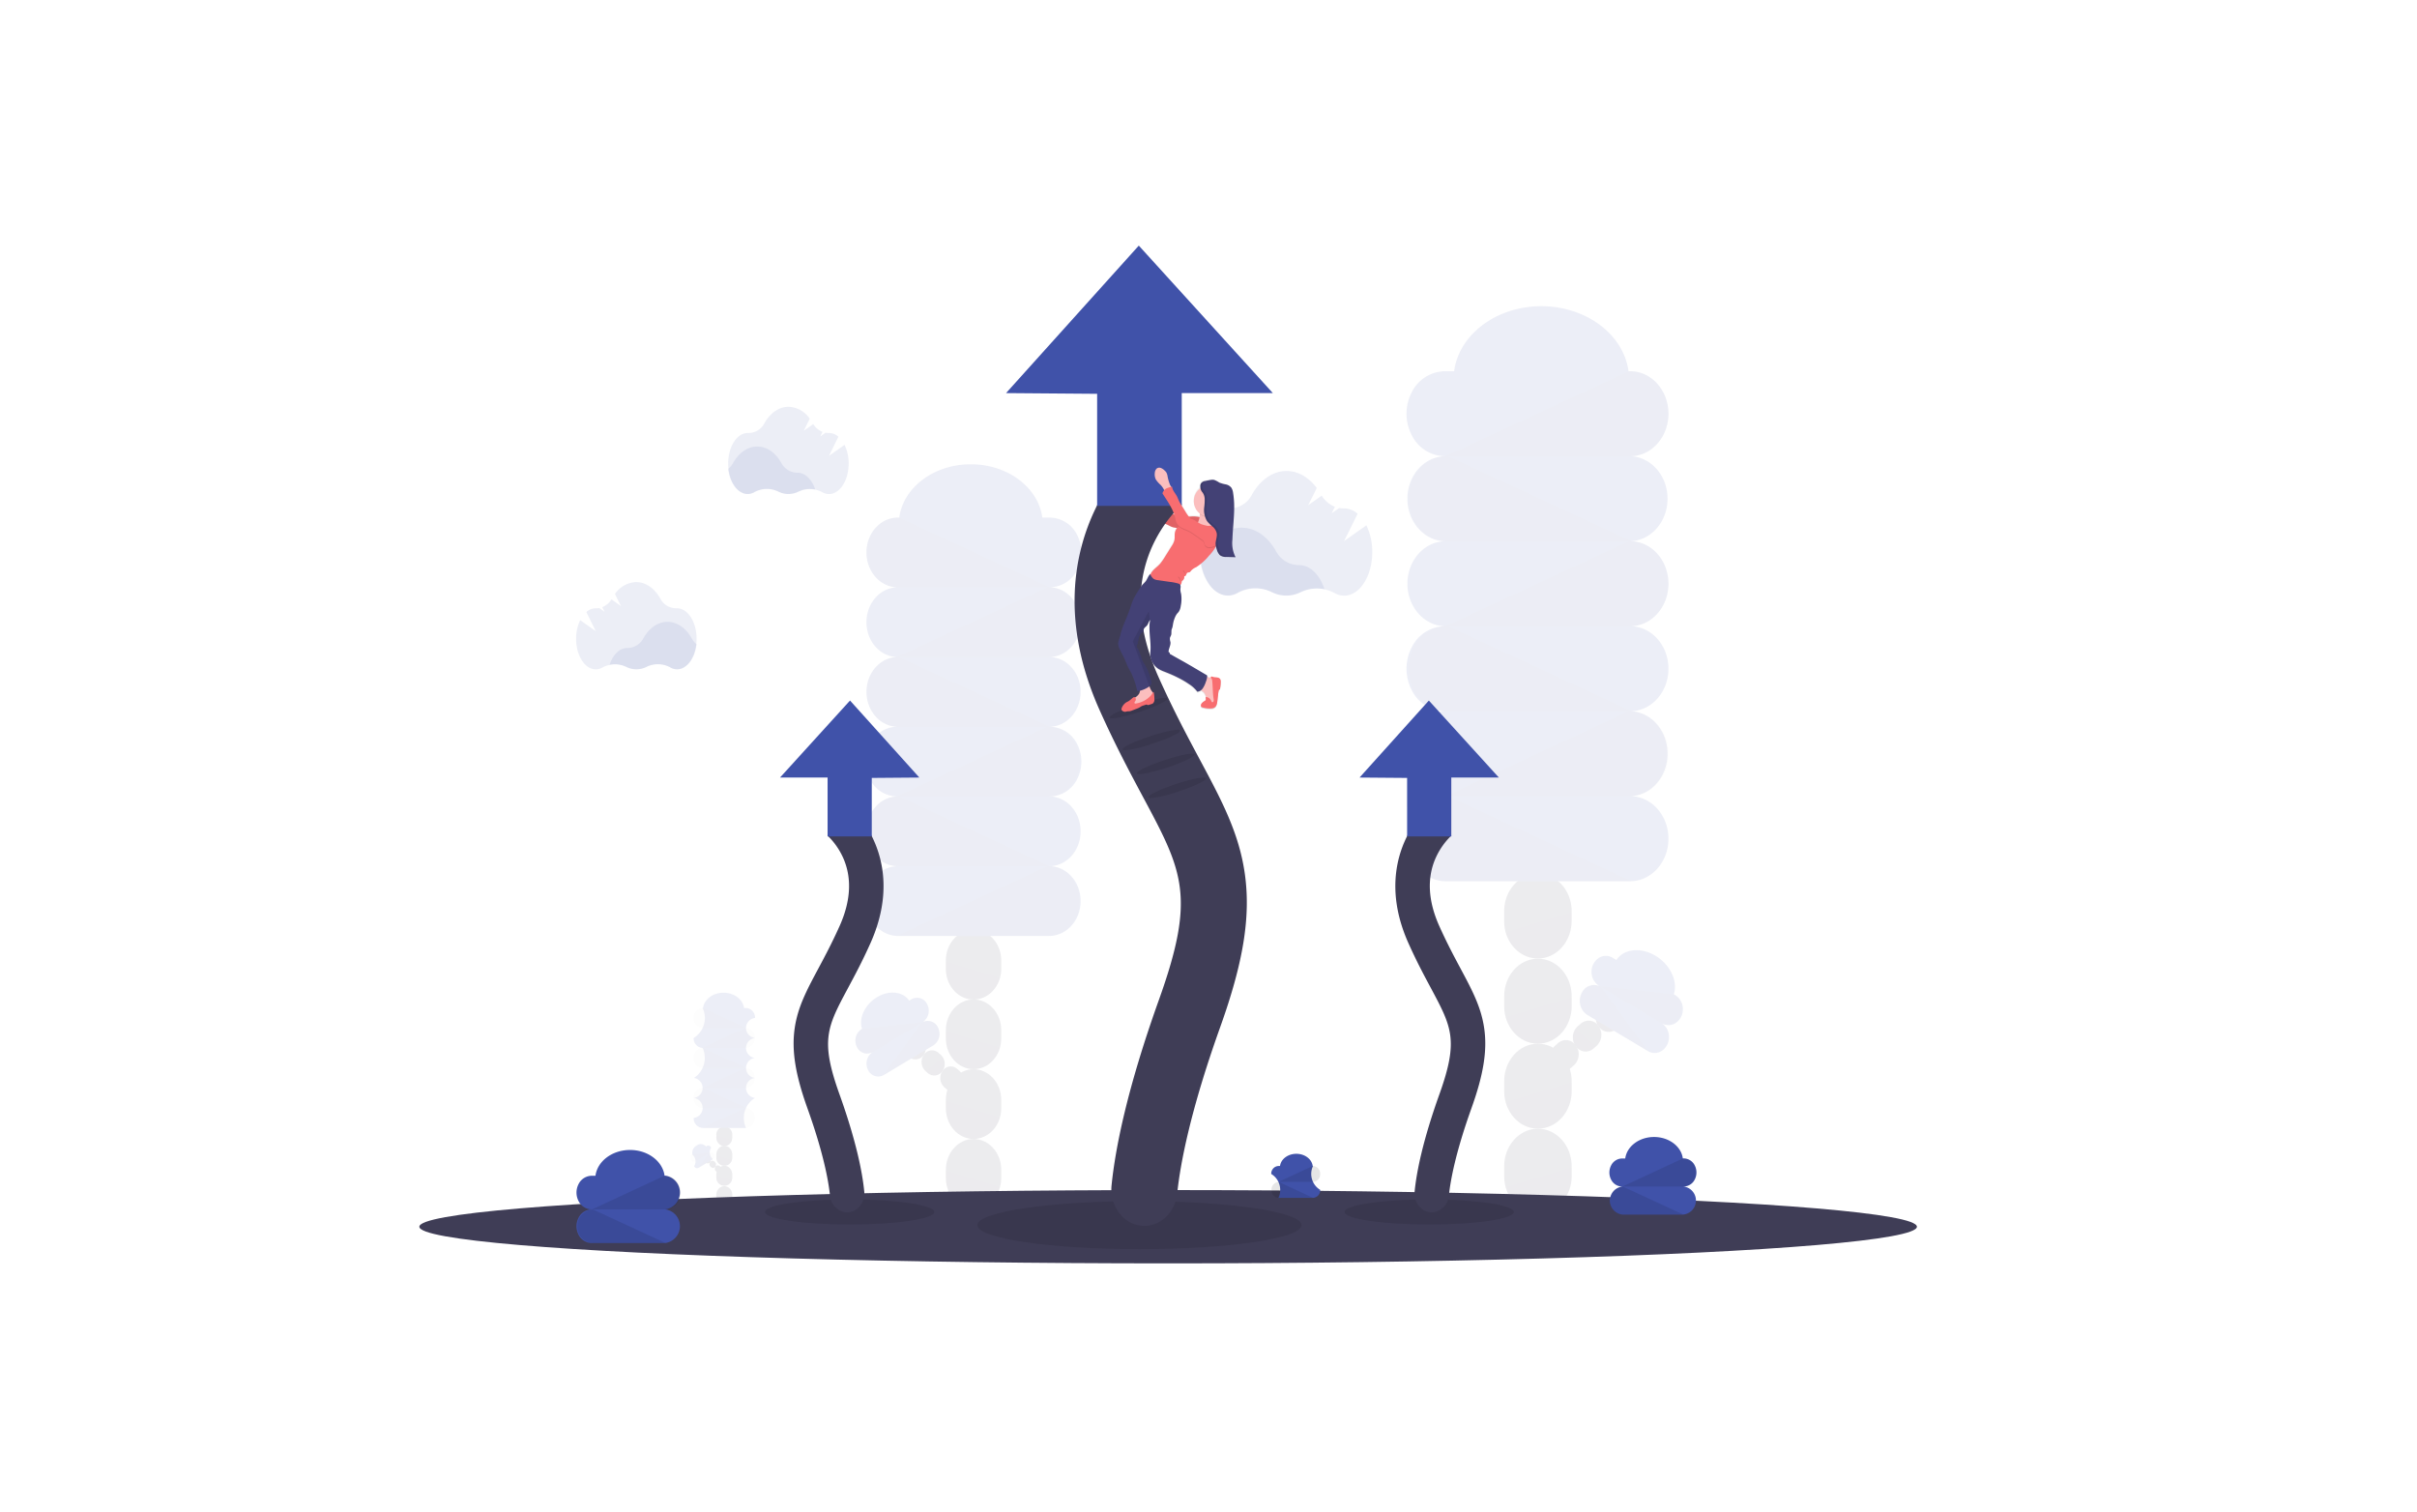 <svg xmlns="http://www.w3.org/2000/svg" width="732" height="458" viewBox="0 0 732 458">
    <defs>
        <style>
            .cls-1{fill:#fff}.cls-2,.cls-9{fill:#4052a9}.cls-2,.cls-6,.cls-7{opacity:.1}.cls-3{fill:url(#linear-gradient)}.cls-4{fill:#fbbebe}.cls-5{fill:#f86d70}.cls-8{fill:#3f3d56}.cls-10{fill:#434175}
        </style>
        <linearGradient id="linear-gradient" x1="27.757" x2="27.757" y1="1" y2=".003" gradientUnits="objectBoundingBox">
            <stop offset="0" stop-color="gray" stop-opacity=".251"/>
            <stop offset=".54" stop-color="gray" stop-opacity=".122"/>
            <stop offset="1" stop-color="gray" stop-opacity=".102"/>
        </linearGradient>
    </defs>
    <g id="draw02" transform="translate(-889 -1392)">
        <path id="Retângulo_378" d="M0 0h732v458H0z" class="cls-1" data-name="Retângulo 378" transform="translate(889 1392)"/>
        <g id="Grupo_855" data-name="Grupo 855" transform="translate(1016 1466.387)">
            <path id="Caminho_1268" d="M659.937 326.3a11.4 11.4 0 0 0-7.285.883 9.761 9.761 0 0 1-8.789-.043 11.171 11.171 0 0 0-10.287.222 5.86 5.86 0 0 1-2.963.825c-4.171 0-7.642-4.667-8.363-10.826a8.679 8.679 0 0 0 2.085-2.5c2.446-4.378 6.234-7.187 10.487-7.187s7.994 2.775 10.426 7.11a7.893 7.893 0 0 0 6.951 4.228h.109c3.333.015 6.208 2.974 7.629 7.288z" class="cls-2" data-name="Caminho 1268" transform="translate(-385.809 -222.242)"/>
            <path id="Caminho_1269" d="M672.656 288.559l-6.742 4.754 4.092-8.273a6.29 6.29 0 0 0-4.079-1.617h-.109a7.114 7.114 0 0 1-1.4-.111l-2.276 1.607.982-1.979a8.274 8.274 0 0 1-4-3.379l-4.092 2.9 2.607-5.218c-2.394-3.19-5.617-5.15-9.162-5.15-4.253 0-8.041 2.814-10.487 7.192a7.656 7.656 0 0 1-6.951 4.151h-.23c-4.7 0-8.5 5.918-8.5 13.211s3.806 13.211 8.5 13.211a5.891 5.891 0 0 0 2.963-.821 11.155 11.155 0 0 1 10.287-.227 9.761 9.761 0 0 0 8.75.024 11.18 11.18 0 0 1 10.2.217 5.862 5.862 0 0 0 2.928.806c4.7 0 8.5-5.913 8.5-13.211a18.289 18.289 0 0 0-1.781-8.087z" class="cls-2" data-name="Caminho 1269" transform="translate(-385.843 -203.835)"/>
            <path id="Caminho_1270" d="M571 337.529a7.482 7.482 0 0 0 .791-.174 3 3 0 0 1-.221.84 3.39 3.39 0 0 1-1.234 1.207.35.35 0 0 0-.478-.034c-.56.367-1.008.907-1.6 1.226-.208.116-.434.208-.63.333a3.687 3.687 0 0 0-1.173 1.356 1.051 1.051 0 0 0-.139.965.734.734 0 0 0 .239.237 1.29 1.29 0 0 0 .826.275 2.826 2.826 0 0 0 .521-.121c.174-.034.469 0 .7-.048a3.646 3.646 0 0 0 .99-.285l1.16-.449a6.036 6.036 0 0 0 .96-.439c.182-.106.356-.237.547-.338a4.014 4.014 0 0 1 .652-.256l.66-.217a.643.643 0 0 1 .3-.043c.091 0 .169.082.261.111a.7.7 0 0 0 .434-.043l.769-.246a1.371 1.371 0 0 0 .456-.208 1.66 1.66 0 0 0 .408-1.308 10.978 10.978 0 0 0-.226-2.167.629.629 0 0 0-.248.208c-.078-.125-.169-.241-.252-.352a4.35 4.35 0 0 1-.765-1.564 2.721 2.721 0 0 0 .686-.849 20.032 20.032 0 0 0-1.642-4.971c-.269-.483-.578-.965-.869-1.448-.8-1.409-.964-3.19-1.877-4.508a.853.853 0 0 1 0-.922c.1-.15.274-.3.239-.483s-.148-.265-.1-.391.078-.1.126-.145c.152-.159.135-.434.148-.671a3.489 3.489 0 0 1 .665-1.607.9.9 0 0 1 .243-.294c.083-.058.178-.082.261-.14.3-.2.274-.681.413-1.033.182-.483.643-.7.947-1.081.382-.483.478-1.154.869-1.573a1.109 1.109 0 0 1 .13-.121 8.49 8.49 0 0 0-.235 2.2c-.039 2.544.526 5.179.261 7.723a5.483 5.483 0 0 0 2.455 5.005 11.131 11.131 0 0 0 1.912.9c.982.391 1.955.792 2.915 1.236q1.017.483 2.007 1.018a25.176 25.176 0 0 1 2.368 1.472 9.419 9.419 0 0 1 2.554 2.355 1.933 1.933 0 0 0 1.13-.483c.256.227.569.4.812.647a2.874 2.874 0 0 1 .639 1.4h-.1l.035.753a.252.252 0 0 1-.117.28l-.521.391a1.658 1.658 0 0 0-.817 1.154.62.62 0 0 0 .113.415.769.769 0 0 0 .465.232 7.333 7.333 0 0 0 2.754.28 1.734 1.734 0 0 0 1.173-.6 2.739 2.739 0 0 0 .434-1.25c.113-.758.208-1.52.282-2.288a5.5 5.5 0 0 1 .278-1.516.176.176 0 0 1 .074-.1h.126a.206.206 0 0 0 .082-.145 10.253 10.253 0 0 0 .243-2.273 1.758 1.758 0 0 0-.083-.584 1.075 1.075 0 0 0-.726-.623 5.062 5.062 0 0 0-.934-.121 3.866 3.866 0 0 1-.778-.164.678.678 0 0 0-.322-.043.248.248 0 0 0-.2.251.308.308 0 0 0 .043.121l-.265-.058c-.213-.043-.517-.15-.83-.232v-.183a.368.368 0 0 0-.182-.323l-4.47-2.655-.838-.483c-1.833-1.091-3.727-2.095-5.561-3.186-.126.043-.226-.116-.261-.251s-.061-.309-.178-.367-.135-.034-.178-.087a.232.232 0 0 1-.03-.164c.061-.994.7-1.907.569-2.9a3.856 3.856 0 0 1-.161-1.245 5.361 5.361 0 0 1 .339-.787c.217-.6 0-1.332.239-1.931a4.917 4.917 0 0 0 .326-1.226 9.076 9.076 0 0 1 .682-2.413 4.365 4.365 0 0 1 .63-1.067c.135-.164.287-.309.413-.483a4.182 4.182 0 0 0 .643-1.868 9.947 9.947 0 0 0 .091-3.654 5.693 5.693 0 0 1-.209-1.231c0-.483.178-1.072-.039-1.472a1.321 1.321 0 0 0 .434-.806 1.016 1.016 0 0 1 .061-.328.8.8 0 0 1 .282-.285 1.387 1.387 0 0 0 .434-1.294c.23.116.474-.145.582-.4s.2-.574.434-.681a3.023 3.023 0 0 1 .508-.082c.269-.077.434-.367.626-.594a4.731 4.731 0 0 1 1.438-.989 16.4 16.4 0 0 0 3.91-3.509 14.373 14.373 0 0 0 1.686-2.119 7.067 7.067 0 0 0 .369-.681h.03v.039a1.02 1.02 0 0 0 .061.246c.052.2.117.391.178.584a4.451 4.451 0 0 0 .752 1.593 2 2 0 0 0 .169.169 1.754 1.754 0 0 0 .217.164 2.485 2.485 0 0 0 .995.333c.13 0 .265.029.4.034h.4l2.737.082a9.605 9.605 0 0 1-.951-5.338c.156-4.74.986-9.523.217-14.186a3.955 3.955 0 0 0-.526-1.583 2.875 2.875 0 0 0-1.738-1.047 9.64 9.64 0 0 1-1.938-.55 7.7 7.7 0 0 0-1.525-.806 3.04 3.04 0 0 0-1.216 0c-.5.082-.986.179-1.477.29l-.117.029h-.586l-.048.024-.043.024-.043.024-.043.024-.043.029-.039.029-.039.029-.039.034-.035.029-.039.039-.03.029-.039.043-.026.034a.228.228 0 0 0-.039.053v.029l-.048.077a1.461 1.461 0 0 0-.1.227 1.155 1.155 0 0 0-.03.116 2.431 2.431 0 0 0-.039.246v.376a1.7 1.7 0 0 0 .039.42 4.693 4.693 0 0 0-2.024 3.818 4.754 4.754 0 0 0 1.829 3.938q.006.113 0 .227v.048a6.879 6.879 0 0 1-.074.792 8.773 8.773 0 0 0-2.037-.2c-.408 0-.817.039-1.229.077-.434-.579-.834-1.216-1.225-1.844l-.9-1.472a15.171 15.171 0 0 1-.869-1.511c-.222-.483-.4-.965-.639-1.448-.508-.965-1.342-1.767-1.442-2.872l-.239.058c-.13-.241-.3-.483-.356-.627a13.2 13.2 0 0 1-.752-2.452 4.1 4.1 0 0 0-.361-1.269 2.738 2.738 0 0 0-.526-.618 3.45 3.45 0 0 0-1.13-.792 1.32 1.32 0 0 0-1.151.072c-.061-.024-.117-.053-.178-.072a1.281 1.281 0 0 0-1.277.164 2.022 2.022 0 0 0-.565 1.318 3.586 3.586 0 0 0 .3 2 7.651 7.651 0 0 0 1.447 1.665 6.426 6.426 0 0 1 .908 1.255 15.22 15.22 0 0 1-.069 3.051c-.065.434-.165.859-.2 1.294-.126 1.578.612 3.157.352 4.711a1.192 1.192 0 0 0 .478 1.216 5.017 5.017 0 0 0 1.238.376c.817.232 1.529.816 2.35 1.033.382.1.778.121 1.156.232H583a3.181 3.181 0 0 0-.608 1.284c-.165.792 0 1.636-.178 2.413a5.736 5.736 0 0 1-.83 1.771l-1.99 3.2a20.542 20.542 0 0 1-1.464 2.138c-.912 1.105-2.489 1.984-2.95 3.316l-.039-.1c-.656.536-.9 1.535-1.425 2.23-.252.338-.569.613-.847.922a10.5 10.5 0 0 0-.921 1.52 23.692 23.692 0 0 0-2.12 3.75c-.291.7-.517 1.448-.747 2.153-.912 2.853-2.4 5.56-3.015 8.514a17.3 17.3 0 0 0-.608 2.109 4.439 4.439 0 0 0 .6 2.235c.513 1.062 1.073 2.095 1.529 3.186.269.637.5 1.294.795 1.931s.721 1.3 1.056 1.974a24.432 24.432 0 0 1 1.762 5.46zm11.2-53.909l-.078-.043a2.776 2.776 0 0 1-.825-.6 7.528 7.528 0 0 1-1.268-3.335 12.3 12.3 0 0 1-.074-.415 20.415 20.415 0 0 1 2.245 4.393z" class="cls-3" data-name="Caminho 1270" transform="translate(-353.578 -202.299)"/>
            <path id="Caminho_1271" d="M591.5 272.785a4.046 4.046 0 0 0-.361-1.26 2.758 2.758 0 0 0-.53-.618 3.443 3.443 0 0 0-1.129-.782 1.289 1.289 0 0 0-1.3.164 1.991 1.991 0 0 0-.565 1.308 3.543 3.543 0 0 0 .3 1.984 7.956 7.956 0 0 0 1.447 1.656 6.2 6.2 0 0 1 .947 1.308 3.7 3.7 0 0 0 .434.7.772.772 0 0 0 .682.3 1.159 1.159 0 0 0 .556-.362c.2-.2.76-.56.778-.878s-.434-.84-.526-1.081a13.185 13.185 0 0 1-.734-2.437z" class="cls-4" data-name="Caminho 1271" transform="translate(-366.199 -202.764)"/>
            <path id="Caminho_1272" d="M606.376 291.829a8.987 8.987 0 0 0-2.741-.376c-1.542.024-3.132.439-4.6-.087a7.592 7.592 0 0 1-1.1-.531 2.825 2.825 0 0 1-.821-.6 7.409 7.409 0 0 1-1.273-3.311 23.942 23.942 0 0 1-.348-3.523 2.3 2.3 0 0 1-1.2.352.912.912 0 0 1-.839-.864 15.932 15.932 0 0 1-.057 3.282c-.065.43-.165.85-.2 1.284-.126 1.564.617 3.133.352 4.677a1.181 1.181 0 0 0 .478 1.207 4.994 4.994 0 0 0 1.242.377c.817.232 1.534.806 2.355 1.023.382.1.778.121 1.156.232.543.159 1.034.483 1.586.613a12.126 12.126 0 0 0 1.26.063c.421.039.721.14 1.082.154a3.046 3.046 0 0 0 2.333-1.284 11.556 11.556 0 0 0 1.335-2.688z" class="cls-5" data-name="Caminho 1272" transform="translate(-369.366 -209.423)"/>
            <path id="Caminho_1273" d="M606.376 291.829a8.987 8.987 0 0 0-2.741-.376c-1.542.024-3.132.439-4.6-.087a7.592 7.592 0 0 1-1.1-.531 2.825 2.825 0 0 1-.821-.6 7.409 7.409 0 0 1-1.273-3.311 23.942 23.942 0 0 1-.348-3.523 2.3 2.3 0 0 1-1.2.352.912.912 0 0 1-.839-.864 15.932 15.932 0 0 1-.057 3.282c-.065.43-.165.85-.2 1.284-.126 1.564.617 3.133.352 4.677a1.181 1.181 0 0 0 .478 1.207 4.994 4.994 0 0 0 1.242.377c.817.232 1.534.806 2.355 1.023.382.1.778.121 1.156.232.543.159 1.034.483 1.586.613a12.126 12.126 0 0 0 1.26.063c.421.039.721.14 1.082.154a3.046 3.046 0 0 0 2.333-1.284 11.556 11.556 0 0 0 1.335-2.688z" class="cls-6" data-name="Caminho 1273" transform="translate(-369.366 -209.423)"/>
            <g id="Grupo_645" class="cls-7" data-name="Grupo 645" transform="translate(132.065 66.213)">
                <path id="Caminho_1274" d="M461.829 656.805v2.486c0 5.145-3.754 9.315-8.385 9.315s-8.385-4.171-8.385-9.315v-2.486c0-5.145 3.754-9.315 8.385-9.315s8.385 4.171 8.385 9.315z" class="cls-8" data-name="Caminho 1274" transform="translate(-417.661 -464.254)"/>
                <path id="Caminho_1275" d="M445.06 571.786v-2.481c0-5.145 3.754-9.316 8.385-9.316s8.385 4.171 8.385 9.316v2.481a10.162 10.162 0 0 1-.361 2.693c-1.194 4.431-5.135 7.217-9.253 6.541s-7.167-4.608-7.156-9.234z" class="cls-8" data-name="Caminho 1275" transform="translate(-417.661 -418.987)"/>
                <path id="Caminho_1276" d="M461.829 613.016v2.484c0 5.145-3.754 9.315-8.385 9.315s-8.385-4.171-8.385-9.315v-2.486c0-5.145 3.754-9.315 8.385-9.315s8.385 4.172 8.385 9.317z" class="cls-8" data-name="Caminho 1276" transform="translate(-417.661 -441.6)"/>
                <path id="Caminho_1277" d="M453.445 691.24c4.626.016 8.373 4.18 8.385 9.32v2.481c0 5.145-3.754 9.316-8.385 9.316s-8.385-4.171-8.385-9.316v-2.481c.012-5.14 3.758-9.304 8.385-9.32z" class="cls-8" data-name="Caminho 1277" transform="translate(-417.661 -486.887)"/>
                <path id="Caminho_1278" d="M445.06 579.78v2.244c-.008 4.625 3.04 8.555 7.158 9.23s8.057-2.111 9.251-6.542z" class="cls-6" data-name="Caminho 1278" transform="translate(-417.661 -429.225)"/>
                <path id="Caminho_1279" d="M445.06 623.53v2.249c0 4.615 3.05 8.532 7.159 9.206s8.044-2.1 9.249-6.513z" class="cls-6" data-name="Caminho 1279" transform="translate(-417.661 -451.858)"/>
                <path id="Caminho_1280" d="M445.06 667.29v2.245c0 4.615 3.05 8.532 7.159 9.206s8.044-2.1 9.249-6.513z" class="cls-6" data-name="Caminho 1280" transform="translate(-417.661 -474.497)"/>
                <path id="Caminho_1281" d="M445.06 711v2.244c-.011 4.626 3.037 8.558 7.155 9.234s8.059-2.11 9.253-6.541z" class="cls-6" data-name="Caminho 1281" transform="translate(-417.661 -497.109)"/>
                <path id="Caminho_1282" d="M403.154 621.775l.669.569a2.934 2.934 0 0 0 4.121-.261 3.811 3.811 0 0 0 .389-4.565 3.314 3.314 0 0 0-.639-.743l-.669-.56a2.963 2.963 0 0 0-4.444.637 3.787 3.787 0 0 0 .573 4.938z" class="cls-8" data-name="Caminho 1282" transform="translate(-393.263 -447.694)"/>
                <path id="Caminho_1283" d="M420.115 626.274l.669.574a3.788 3.788 0 0 1 .573 4.938 2.963 2.963 0 0 1-4.444.637l-.669-.574a3.788 3.788 0 0 1-.573-4.938 2.963 2.963 0 0 1 4.444-.637z" class="cls-8" data-name="Caminho 1283" transform="translate(-400.667 -452.899)"/>
                <path id="Caminho_1284" d="M433.2 636.374l.669.574a3.787 3.787 0 0 1 .573 4.938 2.963 2.963 0 0 1-4.444.637l-.669-.574a3.787 3.787 0 0 1-.573-4.938 2.963 2.963 0 0 1 4.444-.637z" class="cls-8" data-name="Caminho 1284" transform="translate(-408.064 -458.124)"/>
                <path id="Caminho_1285" d="M446.274 646.474l.669.575a3.787 3.787 0 0 1 .573 4.938 2.963 2.963 0 0 1-4.444.637l-.678-.574a3.788 3.788 0 0 1-.573-4.938 2.963 2.963 0 0 1 4.444-.637z" class="cls-8" data-name="Caminho 1285" transform="translate(-415.456 -463.349)"/>
                <path id="Caminho_1286" d="M404.9 624.01l.608.517a2.934 2.934 0 0 0 4.121-.261 3.811 3.811 0 0 0 .389-4.565z" class="cls-6" data-name="Caminho 1286" transform="translate(-394.948 -449.877)"/>
                <path id="Caminho_1287" d="M418 634.11l.608.516a2.934 2.934 0 0 0 4.121-.261 3.811 3.811 0 0 0 .389-4.565z" class="cls-6" data-name="Caminho 1287" transform="translate(-402.357 -455.102)"/>
                <path id="Caminho_1288" d="M431.08 644.21l.6.516a2.934 2.934 0 0 0 4.129-.252 3.811 3.811 0 0 0 .385-4.575z" class="cls-6" data-name="Caminho 1288" transform="translate(-409.755 -460.327)"/>
                <path id="Caminho_1289" d="M398.9 326.249c-5.25 0-9.505 4.726-9.505 10.558s4.256 10.561 9.505 10.561a9.337 9.337 0 0 0-8.439 5.2 11.579 11.579 0 0 0 0 10.72 9.337 9.337 0 0 0 8.439 5.2c-5.25 0-9.505 4.728-9.505 10.561s4.257 10.551 9.505 10.551c-5.25 0-9.505 4.726-9.505 10.558s4.256 10.561 9.505 10.561h45.841c5.25 0 9.505-4.726 9.505-10.558s-4.256-10.561-9.505-10.561c5.25 0 9.505-4.727 9.505-10.56s-4.256-10.561-9.505-10.561a9.341 9.341 0 0 0 8.421-5.2 11.58 11.58 0 0 0 0-10.706 9.34 9.34 0 0 0-8.421-5.2c5.25 0 9.505-4.726 9.505-10.558s-4.256-10.561-9.505-10.561c5.25 0 9.505-4.727 9.505-10.56s-4.256-10.561-9.505-10.561a9.34 9.34 0 0 0 8.421-5.2 11.58 11.58 0 0 0 0-10.706 9.34 9.34 0 0 0-8.421-5.2h-2.094c-1.2-9.084-10.426-16.15-21.665-16.15s-20.462 7.066-21.665 16.15h-.434c-5.25 0-9.505 4.726-9.505 10.558s4.256 10.561 9.505 10.561c-5.25 0-9.505 4.727-9.505 10.56s4.256 10.561 9.505 10.561z" class="cls-9" data-name="Caminho 1289" transform="translate(-386.039 -267.86)"/>
                <path id="Caminho_1290" d="M389.72 311.876c.014 5.826 4.262 10.545 9.505 10.561h45.841L399.5 301.32h-.278c-5.239.016-9.485 4.732-9.502 10.556z" class="cls-6" data-name="Caminho 1290" transform="translate(-386.363 -285.17)"/>
                <path id="Caminho_1291" d="M466.329 355.681c-.029 5.819-4.268 10.529-9.505 10.561H411l45.568-21.122h.278c5.229.045 9.454 4.751 9.483 10.561z" class="cls-6" data-name="Caminho 1291" transform="translate(-398.398 -307.829)"/>
                <path id="Caminho_1292" d="M466.329 443.141c-.017 5.824-4.263 10.54-9.505 10.556H411l45.568-21.117h.278c5.235.029 9.469 4.744 9.484 10.561z" class="cls-6" data-name="Caminho 1292" transform="translate(-398.398 -353.074)"/>
                <path id="Caminho_1293" d="M466.329 530.681c-.017 5.824-4.263 10.54-9.505 10.556H411l45.568-21.117h.278c5.235.029 9.469 4.744 9.483 10.561z" class="cls-6" data-name="Caminho 1293" transform="translate(-398.398 -398.361)"/>
                <path id="Caminho_1294" d="M389.72 399.386c.014 5.826 4.262 10.545 9.505 10.561h45.841L399.5 388.83h-.278c-5.239.016-9.485 4.732-9.502 10.556z" class="cls-6" data-name="Caminho 1294" transform="translate(-386.363 -330.441)"/>
                <path id="Caminho_1295" d="M389.72 486.891c.029 5.82 4.268 10.529 9.505 10.561h45.841L399.5 476.33h-.278c-5.234.032-9.474 4.741-9.502 10.561z" class="cls-6" data-name="Caminho 1295" transform="translate(-386.363 -375.708)"/>
                <path id="Caminho_1296" d="M390.6 624.357l15.1-9.031a4.2 4.2 0 0 0 1.328-5.278 3.386 3.386 0 0 0-4.7-1.667 4.18 4.18 0 0 0 1.447-5.348 3.382 3.382 0 0 0-4.814-1.607l-.691.415c-1.846-2.756-6.017-3.263-9.714-1.052s-5.609 6.357-4.557 9.586l-.135.082a4.18 4.18 0 0 0-1.447 5.348 3.382 3.382 0 0 0 4.814 1.607 4.182 4.182 0 0 0-1.445 5.35 3.383 3.383 0 0 0 4.816 1.6z" class="cls-9" data-name="Caminho 1296" transform="translate(-381.992 -439.379)"/>
                <path id="Caminho_1297" d="M382.454 625.414a3.393 3.393 0 0 0 4.814 1.607L402.351 618l-18.372 2.022-.091.053a4.2 4.2 0 0 0-1.434 5.339z" class="cls-6" data-name="Caminho 1297" transform="translate(-382.016 -448.997)"/>
                <path id="Caminho_1298" d="M418.139 619.2a4.191 4.191 0 0 1-1.442 5.348l-15.1 9.031 11.634-15.928.091-.058a3.393 3.393 0 0 1 4.814 1.607z" class="cls-6" data-name="Caminho 1298" transform="translate(-393.082 -448.544)"/>
            </g>
            <g id="Grupo_646" class="cls-7" data-name="Grupo 646" transform="translate(82.097 226.276)">
                <path id="Caminho_1299" d="M289.876 710.842v.709a2.409 2.409 0 1 1-4.809 0v-.709a2.758 2.758 0 0 1 1.172-2.41 2.2 2.2 0 0 1 2.466 0 2.758 2.758 0 0 1 1.172 2.41z" class="cls-8" data-name="Caminho 1299" transform="translate(-277.206 -655.649)"/>
                <path id="Caminho_1300" d="M285.07 686.71V686a2.409 2.409 0 1 1 4.809 0v.714a2.849 2.849 0 0 1-.1.772 2.408 2.408 0 0 1-2.654 1.879 2.6 2.6 0 0 1-2.055-2.655z" class="cls-8" data-name="Caminho 1300" transform="translate(-277.208 -642.912)"/>
                <path id="Caminho_1301" d="M289.876 698.3v.709a2.409 2.409 0 1 1-4.809 0v-.709a2.758 2.758 0 0 1 1.172-2.41 2.2 2.2 0 0 1 2.466 0 2.758 2.758 0 0 1 1.171 2.41z" class="cls-8" data-name="Caminho 1301" transform="translate(-277.206 -649.161)"/>
                <path id="Caminho_1302" d="M287.474 720.83a2.556 2.556 0 0 1 2.4 2.674v.709a2.758 2.758 0 0 1-1.172 2.41 2.2 2.2 0 0 1-2.466 0 2.758 2.758 0 0 1-1.172-2.41v-.71a2.555 2.555 0 0 1 2.407-2.674z" class="cls-8" data-name="Caminho 1302" transform="translate(-277.206 -662.258)"/>
                <path id="Caminho_1303" d="M285.07 688.89v.642a2.6 2.6 0 0 0 2.051 2.651 2.408 2.408 0 0 0 2.654-1.879z" class="cls-6" data-name="Caminho 1303" transform="translate(-277.208 -645.734)"/>
                <path id="Caminho_1304" d="M285.07 701.43v.642a2.6 2.6 0 0 0 2.051 2.651 2.408 2.408 0 0 0 2.654-1.879z" class="cls-6" data-name="Caminho 1304" transform="translate(-277.208 -652.222)"/>
                <path id="Caminho_1305" d="M285.07 714v.642a2.6 2.6 0 0 0 2.051 2.651 2.408 2.408 0 0 0 2.654-1.879z" class="cls-6" data-name="Caminho 1305" transform="translate(-277.208 -658.725)"/>
                <path id="Caminho_1306" d="M285.07 726.51v.642a2.6 2.6 0 0 0 2.051 2.651 2.408 2.408 0 0 0 2.654-1.879z" class="cls-6" data-name="Caminho 1306" transform="translate(-277.208 -665.196)"/>
                <path id="Caminho_1307" d="M273.072 700.911l.191.169a.842.842 0 0 0 1.206-.048 1.092 1.092 0 0 0 .1-1.337.937.937 0 0 0-.182-.217l-.191-.164a.85.85 0 0 0-1.275.181 1.087 1.087 0 0 0 .163 1.417z" class="cls-8" data-name="Caminho 1307" transform="translate(-270.228 -651.018)"/>
                <path id="Caminho_1308" d="M277.923 702.214l.191.164a1.06 1.06 0 0 1 .367.94 1 1 0 0 1-.563.812.836.836 0 0 1-.912-.155l-.2-.164a1.086 1.086 0 0 1-.163-1.417.85.85 0 0 1 1.28-.18z" class="cls-8" data-name="Caminho 1308" transform="translate(-272.338 -652.518)"/>
                <path id="Caminho_1309" d="M281.7 705.124l.191.164a1.1 1.1 0 0 1 .165 1.419.849.849 0 0 1-1.273.179l-.191-.164a1.087 1.087 0 0 1-.145-1.4.849.849 0 0 1 1.253-.198z" class="cls-8" data-name="Caminho 1309" transform="translate(-274.489 -654.033)"/>
                <path id="Caminho_1310" d="M285.453 708.023l.191.164a1.06 1.06 0 0 1 .367.94 1 1 0 0 1-.563.812.836.836 0 0 1-.912-.155l-.191-.164a1.087 1.087 0 0 1-.145-1.4.849.849 0 0 1 1.253-.197z" class="cls-8" data-name="Caminho 1310" transform="translate(-276.61 -655.533)"/>
                <path id="Caminho_1311" d="M273.56 701.566l.174.15a.842.842 0 0 0 1.206-.048 1.092 1.092 0 0 0 .1-1.337z" class="cls-6" data-name="Caminho 1311" transform="translate(-270.699 -651.653)"/>
                <path id="Caminho_1312" d="M277.32 704.456l.174.15a.842.842 0 0 0 1.206-.048 1.092 1.092 0 0 0 .1-1.337z" class="cls-6" data-name="Caminho 1312" transform="translate(-272.825 -653.148)"/>
                <path id="Caminho_1313" d="M281.07 707.35l.174.145a.849.849 0 0 0 1.273-.179 1.116 1.116 0 0 0 0-1.207z" class="cls-6" data-name="Caminho 1313" transform="translate(-274.946 -654.643)"/>
                <path id="Caminho_1314" d="M271.934 616.214a7.225 7.225 0 0 1-2.619 9.081 3.052 3.052 0 0 1-.1 6.055 3.043 3.043 0 0 1 0 6.053 2.887 2.887 0 0 0 2.724 3.026h13.142a7.084 7.084 0 0 1 2.724-9.079 3.052 3.052 0 0 1-.1-6.055 3.052 3.052 0 0 1 .1-6.055 3.043 3.043 0 0 1 0-6.053 3.043 3.043 0 0 1 0-6.053 2.887 2.887 0 0 0-2.724-3.026h-.6c-.348-2.6-2.993-4.629-6.212-4.629s-5.865 2.027-6.208 4.629h-.122a7.084 7.084 0 0 1-2.724 9.079 2.887 2.887 0 0 0 2.719 3.027z" class="cls-9" data-name="Caminho 1314" transform="translate(-268.238 -599.48)"/>
                <path id="Caminho_1315" d="M269.21 612.1a2.9 2.9 0 0 0 2.724 3.026h13.142l-13.059-6.053h-.083a2.9 2.9 0 0 0-2.724 3.027z" class="cls-6" data-name="Caminho 1315" transform="translate(-268.238 -604.441)"/>
                <path id="Caminho_1316" d="M291.165 624.636a2.9 2.9 0 0 1-2.724 3.026H275.3l13.059-6.053h.083a2.9 2.9 0 0 1 2.724 3.026z" class="cls-6" data-name="Caminho 1316" transform="translate(-271.683 -610.929)"/>
                <path id="Caminho_1317" d="M291.165 649.751a2.9 2.9 0 0 1-2.724 3.026H275.3l13.059-6.058h.083a2.9 2.9 0 0 1 2.724 3.031z" class="cls-6" data-name="Caminho 1317" transform="translate(-271.683 -623.919)"/>
                <path id="Caminho_1318" d="M291.165 674.806a2.9 2.9 0 0 1-2.724 3.026H275.3l13.059-6.053h.083a2.9 2.9 0 0 1 2.723 3.027z" class="cls-6" data-name="Caminho 1318" transform="translate(-271.683 -636.883)"/>
                <path id="Caminho_1319" d="M269.21 637.176a2.9 2.9 0 0 0 2.724 3.026h13.142l-13.059-6.053h-.083a2.9 2.9 0 0 0-2.724 3.027z" class="cls-6" data-name="Caminho 1319" transform="translate(-268.238 -617.416)"/>
                <path id="Caminho_1320" d="M269.21 662.266a2.9 2.9 0 0 0 2.724 3.026h13.142l-13.059-6.053h-.083a2.9 2.9 0 0 0-2.724 3.026z" class="cls-6" data-name="Caminho 1320" transform="translate(-268.238 -630.396)"/>
                <path id="Caminho_1321" d="M270.135 701.661l4.344-2.592a2.563 2.563 0 0 1-.936-1.634 2.742 2.742 0 0 1 .384-1.889 1.047 1.047 0 0 0-.6-.549.927.927 0 0 0-.777.09l-.2.116a2.041 2.041 0 0 0-2.785-.3 2.532 2.532 0 0 0-1.3 2.746l-.039.024a2.562 2.562 0 0 1 .936 1.634 2.742 2.742 0 0 1-.384 1.889.971.971 0 0 0 1.357.465z" class="cls-9" data-name="Caminho 1321" transform="translate(-267.656 -648.64)"/>
                <path id="Caminho_1322" d="M267.107 701.984a1.056 1.056 0 0 0 .6.561.929.929 0 0 0 .781-.078l4.344-2.587-5.287.541h-.026a1.117 1.117 0 0 0-.5.685 1.246 1.246 0 0 0 .088.878z" class="cls-6" data-name="Caminho 1322" transform="translate(-266.974 -651.42)"/>
                <path id="Caminho_1323" d="M277.337 700.188a1.206 1.206 0 0 1-.413 1.535l-4.344 2.587 3.332-4.566h.026a.935.935 0 0 1 .783-.1 1.053 1.053 0 0 1 .616.544z" class="cls-6" data-name="Caminho 1323" transform="translate(-270.144 -651.274)"/>
            </g>
            <g id="Grupo_647" class="cls-7" data-name="Grupo 647" transform="translate(298.967 18.361)">
                <path id="Caminho_1324" d="M834.26 642.827v3.026c0 6.273 4.577 11.357 10.222 11.357s10.222-5.085 10.222-11.357v-3.026c0-6.272-4.577-11.357-10.222-11.357s-10.222 5.085-10.222 11.357z" class="cls-8" data-name="Caminho 1324" transform="translate(-804.682 -408.114)"/>
                <path id="Caminho_1325" d="M854.7 539.184v-3.026c0-6.272-4.577-11.357-10.222-11.357s-10.222 5.085-10.222 11.357v3.026a12.321 12.321 0 0 0 .434 3.282c1.484 5.359 6.268 8.712 11.26 7.892s8.7-5.567 8.724-11.174z" class="cls-8" data-name="Caminho 1325" transform="translate(-804.682 -352.93)"/>
                <path id="Caminho_1326" d="M834.26 589.487v3.031c0 6.272 4.577 11.357 10.222 11.357s10.222-5.085 10.222-11.357v-3.031c0-6.272-4.577-11.357-10.222-11.357s-10.222 5.085-10.222 11.357z" class="cls-8" data-name="Caminho 1326" transform="translate(-804.682 -380.52)"/>
                <path id="Caminho_1327" d="M844.482 684.8c-5.639.019-10.206 5.093-10.222 11.357v3.026c0 6.272 4.577 11.357 10.222 11.357s10.222-5.085 10.222-11.357v-3.026c-.014-6.266-4.583-11.341-10.222-11.357z" class="cls-8" data-name="Caminho 1327" transform="translate(-804.682 -435.703)"/>
                <path id="Caminho_1328" d="M855.3 548.93v2.737c-.025 5.607-3.731 10.354-8.724 11.175s-9.776-2.533-11.26-7.893z" class="cls-6" data-name="Caminho 1328" transform="translate(-805.282 -365.414)"/>
                <path id="Caminho_1329" d="M855.3 602.27v2.737c-.025 5.607-3.731 10.355-8.724 11.175s-9.776-2.533-11.26-7.893z" class="cls-6" data-name="Caminho 1329" transform="translate(-805.282 -393.008)"/>
                <path id="Caminho_1330" d="M855.3 655.6v2.737c-.025 5.607-3.731 10.354-8.724 11.175s-9.776-2.533-11.26-7.892z" class="cls-6" data-name="Caminho 1330" transform="translate(-805.282 -420.597)"/>
                <path id="Caminho_1331" d="M855.3 708.93v2.737c-.025 5.607-3.731 10.355-8.724 11.175s-9.776-2.533-11.26-7.892z" class="cls-6" data-name="Caminho 1331" transform="translate(-805.282 -448.186)"/>
                <path id="Caminho_1332" d="M921.289 600.1l-.817.7a3.578 3.578 0 0 1-5.039-.31 4.648 4.648 0 0 1-.461-5.583 4 4 0 0 1 .782-.9l.817-.7a3.611 3.611 0 0 1 5.417.777 4.617 4.617 0 0 1-.699 6.016z" class="cls-8" data-name="Caminho 1332" transform="translate(-849.923 -387.907)"/>
                <path id="Caminho_1333" d="M900.51 605.6l-.812.69a4.51 4.51 0 0 0-1.554 4 4.249 4.249 0 0 0 2.4 3.449 3.558 3.558 0 0 0 3.876-.657l.812-.7a4.617 4.617 0 0 0 .7-6.019 3.611 3.611 0 0 0-5.417-.777z" class="cls-8" data-name="Caminho 1333" transform="translate(-840.795 -394.265)"/>
                <path id="Caminho_1334" d="M884.554 617.922l-.817.7a4.511 4.511 0 0 0-1.554 4 4.249 4.249 0 0 0 2.4 3.449 3.557 3.557 0 0 0 3.876-.657l.817-.7a4.617 4.617 0 0 0 .7-6.019 3.611 3.611 0 0 0-5.422-.773z" class="cls-8" data-name="Caminho 1334" transform="translate(-831.769 -400.643)"/>
                <path id="Caminho_1335" d="M868.7 630.156l-.812.7a4.617 4.617 0 0 0-.7 6.019 3.611 3.611 0 0 0 5.417.777l.812-.7a4.51 4.51 0 0 0 1.554-4 4.249 4.249 0 0 0-2.4-3.449 3.557 3.557 0 0 0-3.871.653z" class="cls-8" data-name="Caminho 1335" transform="translate(-822.853 -406.935)"/>
                <path id="Caminho_1336" d="M921.211 602.841l-.739.632a3.578 3.578 0 0 1-5.039-.31 4.648 4.648 0 0 1-.461-5.583z" class="cls-6" data-name="Caminho 1336" transform="translate(-849.923 -390.582)"/>
                <path id="Caminho_1337" d="M905.314 615.151l-.734.628a3.577 3.577 0 0 1-5-.351 4.648 4.648 0 0 1-.485-5.538z" class="cls-6" data-name="Caminho 1337" transform="translate(-840.96 -396.95)"/>
                <path id="Caminho_1338" d="M889.31 627.456l-.739.632a3.578 3.578 0 0 1-5.031-.315 4.648 4.648 0 0 1-.469-5.574z" class="cls-6" data-name="Caminho 1338" transform="translate(-831.885 -403.318)"/>
                <path id="Caminho_1339" d="M833.919 239.89c6.4 0 11.586 5.763 11.586 12.873s-5.187 12.873-11.586 12.873c6.4 0 11.586 5.761 11.586 12.87s-5.187 12.873-11.586 12.873c6.29.166 11.312 5.879 11.312 12.869s-5.021 12.7-11.312 12.869c6.4 0 11.586 5.763 11.586 12.873s-5.187 12.873-11.586 12.873h-55.881c-6.4 0-11.586-5.763-11.586-12.873s5.187-12.873 11.586-12.873c-6.4 0-11.586-5.761-11.586-12.87s5.187-12.873 11.586-12.873a11.386 11.386 0 0 1-10.263-6.345 14.115 14.115 0 0 1 0-13.049 11.386 11.386 0 0 1 10.263-6.345c-6.4 0-11.586-5.763-11.586-12.873s5.187-12.873 11.586-12.873c-6.4 0-11.586-5.761-11.586-12.87s5.187-12.873 11.586-12.873a11.385 11.385 0 0 1-10.263-6.345 14.115 14.115 0 0 1 0-13.049 11.386 11.386 0 0 1 10.263-6.345h2.555c1.468-11.072 12.729-19.688 26.409-19.688s24.941 8.616 26.409 19.688h.508c6.4 0 11.586 5.761 11.586 12.87s-5.187 12.873-11.586 12.873c6.29.166 11.312 5.879 11.312 12.869s-5.021 12.7-11.312 12.869z" class="cls-9" data-name="Caminho 1339" transform="translate(-766.176 -168.72)"/>
                <path id="Caminho_1340" d="M860.943 222.383c-.019 7.1-5.193 12.847-11.582 12.868H793.48l55.538-25.741h.343c6.391.021 11.566 5.773 11.582 12.873z" class="cls-6" data-name="Caminho 1340" transform="translate(-781.618 -189.822)"/>
                <path id="Caminho_1341" d="M767.6 275.713c.019 7.1 5.2 12.849 11.586 12.868h55.877l-55.538-25.741h-.339c-6.391.021-11.567 5.772-11.586 12.873z" class="cls-6" data-name="Caminho 1341" transform="translate(-766.981 -217.411)"/>
                <path id="Caminho_1342" d="M767.6 382.378c.019 7.1 5.2 12.852 11.586 12.873h55.877l-55.538-25.741h-.339c-6.39.019-11.567 5.768-11.586 12.868z" class="cls-6" data-name="Caminho 1342" transform="translate(-766.981 -272.594)"/>
                <path id="Caminho_1343" d="M767.6 489.043c.019 7.1 5.2 12.852 11.586 12.873h55.877l-55.538-25.746h-.339c-6.391.021-11.567 5.772-11.586 12.873z" class="cls-6" data-name="Caminho 1343" transform="translate(-766.981 -327.773)"/>
                <path id="Caminho_1344" d="M860.943 329.043c-.017 7.1-5.192 12.852-11.582 12.873H793.48l55.538-25.746h.343c6.391.021 11.566 5.773 11.582 12.873z" class="cls-6" data-name="Caminho 1344" transform="translate(-781.618 -245)"/>
                <path id="Caminho_1345" d="M860.943 435.713c-.019 7.1-5.193 12.847-11.582 12.868H793.48l55.538-25.741h.343c6.391.021 11.565 5.773 11.582 12.873z" class="cls-6" data-name="Caminho 1345" transform="translate(-781.618 -300.184)"/>
                <path id="Caminho_1346" d="M907.427 603.227l-18.4-11a5.145 5.145 0 0 1-1.489-6.359 4.147 4.147 0 0 1 5.6-2.117 4.845 4.845 0 0 1-2.578-4.146 4.978 4.978 0 0 1 2.149-4.437 3.978 3.978 0 0 1 4.534.107l.843.483c2.25-3.379 7.329-3.977 11.834-1.284s6.842 7.752 5.556 11.686l.169.1a4.849 4.849 0 0 1 2.564 4.146 4.978 4.978 0 0 1-2.147 4.428 3.978 3.978 0 0 1-4.526-.1 4.869 4.869 0 0 1 2.464 4.129 4.981 4.981 0 0 1-2.112 4.371 3.975 3.975 0 0 1-4.461-.007z" class="cls-9" data-name="Caminho 1346" transform="translate(-834.518 -377.752)"/>
                <path id="Caminho_1347" d="M925.407 604.524a4.13 4.13 0 0 1-5.869 1.931l-18.4-11 22.4 2.462.113.068a4.754 4.754 0 0 1 2.1 2.867 5.308 5.308 0 0 1-.342 3.678z" class="cls-6" data-name="Caminho 1347" transform="translate(-842.507 -389.48)"/>
                <path id="Caminho_1348" d="M887.22 596.982a5.111 5.111 0 0 0 1.759 6.521l18.4 11-14.179-19.409-.109-.068a4.133 4.133 0 0 0-5.871 1.956z" class="cls-6" data-name="Caminho 1348" transform="translate(-834.343 -388.965)"/>
            </g>
            <ellipse id="Elipse_63" cx="226.774" cy="11.101" class="cls-8" data-name="Elipse 63" rx="226.774" ry="11.101" transform="translate(0 286.05)"/>
            <ellipse id="Elipse_64" cx="49.091" cy="7.274" class="cls-6" data-name="Elipse 64" rx="49.091" ry="7.274" transform="translate(168.995 289.395)"/>
            <path id="Caminho_1349" d="M557.836 490.254a9.323 9.323 0 0 1-8.675-2.727 11.8 11.8 0 0 1-3.167-9.378c1.138-11.179 4.679-29.187 14.362-56.222 11.226-31.345 7.177-38.918-4.853-61.4-3.884-7.264-8.289-15.494-13.033-26.064-12.234-27.155-7.585-48.084-1.547-60.821a59.951 59.951 0 0 1 16.63-21.426l9.479 17.424-.869.965c-.022 0 .434 0 1.095 1.337a41.785 41.785 0 0 0-8.98 12.776c-5.257 11.7-4.562 25.1 2.064 39.806 4.436 9.856 8.641 17.719 12.351 24.655 6.664 12.453 11.925 22.29 13.667 34.709 1.8 12.854-.434 26.682-7.424 46.24-9.214 25.722-12.164 41.819-13.063 50.458-.5 4.816-3.742 8.722-8.024 9.653z" class="cls-8" data-name="Caminho 1349" transform="translate(-336.349 -193.556)"/>
            <path id="Caminho_1350" d="M409 44.671L449.207 0l40.6 44.671h-27.593V78.83h-25.623V44.888z" class="cls-9" data-name="Caminho 1350" transform="translate(-231.317)"/>
            <ellipse id="Elipse_65" cx="25.632" cy="3.799" class="cls-6" data-name="Elipse 65" rx="25.632" ry="3.799" transform="translate(280.21 288.883)"/>
            <path id="Caminho_1351" d="M770.426 603.888a4.864 4.864 0 0 1-4.53-1.422 6.159 6.159 0 0 1-1.653-4.9c.591-5.835 2.442-15.238 7.5-29.351 5.861-16.367 3.745-20.32-2.533-32.059-2.029-3.789-4.344-8.09-6.816-13.611-6.378-14.176-3.953-25.1-.8-31.75a31.573 31.573 0 0 1 8.689-11.188l4.948 9.1-.461.483s.235 0 .573.7a21.79 21.79 0 0 0-4.692 6.67c-2.741 6.106-2.376 13.1 1.082 20.784 2.316 5.145 4.509 9.253 6.447 12.873 3.476 6.5 6.225 11.637 7.138 18.124.938 6.709-.222 13.93-3.88 24.134-4.809 13.428-6.351 21.831-6.821 26.344a5.591 5.591 0 0 1-4.188 5.044z" class="cls-8" data-name="Caminho 1351" transform="translate(-462.808 -311.192)"/>
            <path id="Caminho_1352" d="M655.44 308.783l20.992-23.323 21.2 23.323h-14.406v17.835h-13.38V308.9z" class="cls-9" data-name="Caminho 1352" transform="translate(-370.695 -147.677)"/>
            <ellipse id="Elipse_66" cx="25.632" cy="3.799" class="cls-6" data-name="Elipse 66" rx="25.632" ry="3.799" transform="translate(104.699 288.883)"/>
            <path id="Caminho_1353" d="M354.118 603.888a4.864 4.864 0 0 0 4.529-1.422 6.159 6.159 0 0 0 1.653-4.9c-.591-5.835-2.442-15.238-7.5-29.351-5.861-16.367-3.745-20.32 2.533-32.059 2.029-3.789 4.344-8.09 6.816-13.611 6.377-14.176 3.953-25.1.8-31.75a31.574 31.574 0 0 0-8.689-11.188l-4.948 9.1.461.483s-.235 0-.573.7a21.788 21.788 0 0 1 4.692 6.671c2.741 6.106 2.376 13.1-1.082 20.784-2.316 5.145-4.509 9.253-6.447 12.873-3.475 6.5-6.225 11.637-7.138 18.124-.938 6.709.222 13.93 3.879 24.134 4.809 13.428 6.351 21.831 6.821 26.344a5.591 5.591 0 0 0 4.188 5.044z" class="cls-8" data-name="Caminho 1353" transform="translate(-225.565 -311.192)"/>
            <path id="Caminho_1354" d="M293.632 308.783L272.64 285.46l-21.2 23.323h14.406v17.835h13.381V308.9z" class="cls-9" data-name="Caminho 1354" transform="translate(-142.206 -147.677)"/>
            <path id="Caminho_1384" d="M9.208-.243c5.084-.152 9.19.26 9.172.921S14.226 2 9.142 2.151s-9.19-.26-9.172-.921S4.124-.09 9.208-.243z" class="cls-6" data-name="Caminho 1384" transform="rotate(-16.49 593.536 -649.296)"/>
            <path id="Caminho_1385" d="M9.208-.243c5.084-.152 9.19.26 9.172.921S14.226 2 9.142 2.151s-9.19-.26-9.172-.921S4.124-.09 9.208-.243z" class="cls-6" data-name="Caminho 1385" transform="rotate(-16.49 628.806 -657.957)"/>
            <path id="Caminho_1386" d="M9.208-.243c5.084-.152 9.19.26 9.172.921S14.226 2 9.142 2.151s-9.19-.26-9.172-.921S4.124-.09 9.208-.243z" class="cls-6" data-name="Caminho 1386" transform="rotate(-16.49 655.949 -669.324)"/>
            <path id="Caminho_1387" d="M9.208-.243c5.084-.152 9.19.26 9.172.921S14.226 2 9.142 2.151s-9.19-.26-9.172-.921S4.124-.09 9.208-.243z" class="cls-6" data-name="Caminho 1387" transform="rotate(-16.49 682.674 -677.708)"/>
            <path id="Caminho_1355" d="M930.024 713.516h-18.455a4.276 4.276 0 0 1 0-8.5 3.755 3.755 0 0 1-3.422-2.082 4.662 4.662 0 0 1 0-4.335 3.755 3.755 0 0 1 3.422-2.082h.843c.482-3.659 4.2-6.506 8.715-6.511s8.254 2.838 8.728 6.492h.169a3.755 3.755 0 0 1 3.422 2.083 4.661 4.661 0 0 1 0 4.335 3.755 3.755 0 0 1-3.422 2.082 4.276 4.276 0 0 1 0 8.5z" class="cls-9" data-name="Caminho 1355" transform="translate(-547.201 -420.032)"/>
            <path id="Caminho_1356" d="M939 707.717a4.062 4.062 0 0 1-3.823 4.252H916.73l18.333-8.519h.113a4.068 4.068 0 0 1 3.824 4.267z" class="cls-6" data-name="Caminho 1356" transform="translate(-552.357 -426.99)"/>
            <path id="Caminho_1357" d="M908.17 725.463a4.065 4.065 0 0 0 3.83 4.248h18.455l-18.346-8.481h-.1a4.067 4.067 0 0 0-3.839 4.233z" class="cls-6" data-name="Caminho 1357" transform="translate(-547.516 -436.189)"/>
            <path id="Caminho_1358" d="M684.536 713.9h-10.474a5.649 5.649 0 0 0-2.172-7.24 2.3 2.3 0 0 1 2.172-2.413h.482c.269-2.076 2.381-3.693 4.944-3.693s4.674 1.607 4.953 3.683h.1a5.649 5.649 0 0 0 2.172 7.24 2.3 2.3 0 0 1-2.172 2.413z" class="cls-9" data-name="Caminho 1358" transform="translate(-413.884 -425.49)"/>
            <path id="Caminho_1359" d="M689.536 710.613a2.3 2.3 0 0 1-2.172 2.413H676.89l10.426-4.827h.048a2.3 2.3 0 0 1 2.172 2.414z" class="cls-6" data-name="Caminho 1359" transform="translate(-416.712 -429.448)"/>
            <path id="Caminho_1360" d="M672.05 720.643a2.3 2.3 0 0 0 2.172 2.413h10.47l-10.426-4.827h-.066a2.305 2.305 0 0 0-2.15 2.414z" class="cls-6" data-name="Caminho 1360" transform="translate(-413.975 -434.637)"/>
            <path id="Caminho_1361" d="M214.444 726.337h-22.156a4.508 4.508 0 0 1-4.094-2.5 5.594 5.594 0 0 1 0-5.192 4.507 4.507 0 0 1 4.094-2.5 4.507 4.507 0 0 1-4.094-2.5 5.594 5.594 0 0 1 0-5.192 4.508 4.508 0 0 1 4.094-2.5h1.012c.578-4.388 5.039-7.8 10.457-7.81s9.883 3.4 10.47 7.785h.2a5.147 5.147 0 0 1 0 10.2 5.147 5.147 0 0 1 0 10.2z" class="cls-9" data-name="Caminho 1361" transform="translate(-139.961 -424.238)"/>
            <path id="Caminho_1362" d="M225.189 719.381a4.877 4.877 0 0 1-4.583 5.1H198.45l21.991-10.223h.135a4.885 4.885 0 0 1 4.613 5.123z" class="cls-6" data-name="Caminho 1362" transform="translate(-146.122 -432.583)"/>
            <path id="Caminho_1363" d="M188.22 740.623a4.879 4.879 0 0 0 4.6 5.092h22.156L192.96 735.54h-.135a4.882 4.882 0 0 0-4.605 5.083z" class="cls-6" data-name="Caminho 1363" transform="translate(-140.337 -443.592)"/>
            <path id="Caminho_1364" d="M319.664 269.788a8.017 8.017 0 0 0-5.122.608 6.822 6.822 0 0 1-6.126 0 7.827 7.827 0 0 0-7.2.154 4.12 4.12 0 0 1-2.072.579c-2.919 0-5.348-3.268-5.852-7.583a6.043 6.043 0 0 0 1.46-1.747c1.712-3.065 4.344-5.029 7.338-5.029s5.6 1.931 7.312 4.976a5.539 5.539 0 0 0 4.848 2.959h.078c2.321-.005 4.333 2.066 5.336 5.083z" class="cls-2" data-name="Caminho 1364" transform="translate(-199.761 -195.91)"/>
            <path id="Caminho_1365" d="M328.541 243.351l-4.718 3.326 2.863-5.792a4.368 4.368 0 0 0-2.854-1.134h-.074a4.7 4.7 0 0 1-.977-.077l-1.6 1.125.686-1.385a5.813 5.813 0 0 1-2.8-2.36l-2.872 2.022 1.805-3.655a8.132 8.132 0 0 0-6.412-3.6c-2.976 0-5.648 1.964-7.342 5.029a5.379 5.379 0 0 1-4.853 2.9h-.143c-3.284 0-5.952 4.141-5.952 9.248s2.667 9.248 5.952 9.248a4.072 4.072 0 0 0 2.072-.579 7.826 7.826 0 0 1 7.2-.154 6.965 6.965 0 0 0 3.08.734 6.879 6.879 0 0 0 3.041-.719 7.821 7.821 0 0 1 7.138.154 4.1 4.1 0 0 0 2.051.565c3.289 0 5.952-4.141 5.952-9.248a12.812 12.812 0 0 0-1.243-5.648z" class="cls-2" data-name="Caminho 1365" transform="translate(-199.766 -183.003)"/>
            <path id="Caminho_1366" d="M210.62 379.788a8.016 8.016 0 0 1 5.1.608 6.81 6.81 0 0 0 6.121 0 7.826 7.826 0 0 1 7.2.154 4.133 4.133 0 0 0 2.072.579c2.919 0 5.352-3.268 5.856-7.583a5.973 5.973 0 0 1-1.46-1.747c-1.712-3.065-4.366-5.029-7.342-5.029s-5.6 1.931-7.307 4.976A5.537 5.537 0 0 1 216 374.7h-.074c-2.313 0-4.326 2.071-5.306 5.088z" class="cls-2" data-name="Caminho 1366" transform="translate(-153.005 -252.816)"/>
            <path id="Caminho_1367" d="M188.522 353.346l4.718 3.326-2.867-5.792a4.376 4.376 0 0 1 2.854-1.134h.078a4.7 4.7 0 0 0 .977-.077l1.6 1.125-.686-1.385a5.82 5.82 0 0 0 2.8-2.36l2.863 2.018-1.812-3.654a8.14 8.14 0 0 1 6.417-3.6c2.976 0 5.626 1.964 7.342 5.029a5.375 5.375 0 0 0 4.853 2.9h.156c3.289 0 5.952 4.141 5.952 9.248s-2.663 9.248-5.952 9.248a4.1 4.1 0 0 1-2.072-.579 7.826 7.826 0 0 0-7.2-.154 6.946 6.946 0 0 1-3.076.734 6.852 6.852 0 0 1-3.041-.719 7.829 7.829 0 0 0-7.142.154 4.086 4.086 0 0 1-2.051.565c-3.284 0-5.952-4.141-5.952-9.248a12.814 12.814 0 0 1 1.241-5.645z" class="cls-2" data-name="Caminho 1367" transform="translate(-139.804 -239.904)"/>
            <path id="Caminho_1368" d="M625.061 401.34a2.112 2.112 0 0 1 .791.275 2.076 2.076 0 0 1 .691 1.028 10 10 0 0 1 .46 3.219 7.622 7.622 0 0 1-.3 2.611 1.664 1.664 0 0 1-.391.681 1.534 1.534 0 0 1-1.8.116 2.358 2.358 0 0 1-.56-1.448 3.62 3.62 0 0 0-.752-2.018c-.361-.372-.869-.56-1.134-1.018a2.384 2.384 0 0 1 .052-1.873c.169-.531.434-1.6.921-1.873s1.505.194 2.022.3z" class="cls-4" data-name="Caminho 1368" transform="translate(-385.605 -270.502)"/>
            <path id="Caminho_1369" d="M579.877 406a4.283 4.283 0 0 0 .778 1.6c.221.285.5.627.378.965a.821.821 0 0 1-.209.314 10.109 10.109 0 0 1-6.191 2.954.207.207 0 0 1-.109 0c-.065-.034-.083-.125-.091-.208a2.842 2.842 0 0 1 0-.792 2.3 2.3 0 0 1 1.073-1.39 3.544 3.544 0 0 0 1.26-1.221c.33-.69.191-1.588.582-2.235a2.047 2.047 0 0 1 1.477-.845c.191-.034.608-.275.773-.164s.214.807.279 1.022z" class="cls-4" data-name="Caminho 1369" transform="translate(-358.751 -272.568)"/>
            <path id="Caminho_1370" d="M625.807 401.346a.248.248 0 0 1 .2-.251.619.619 0 0 1 .322.048 4.355 4.355 0 0 0 .778.159 5.1 5.1 0 0 1 .938.121 1.083 1.083 0 0 1 .725.618 1.71 1.71 0 0 1 .083.579 10.141 10.141 0 0 1-.243 2.259.162.162 0 0 1-.083.14c-.048.019-.087 0-.126 0a.179.179 0 0 0-.074.1 5.465 5.465 0 0 0-.278 1.511 49.304 49.304 0 0 1-.282 2.269 2.7 2.7 0 0 1-.434 1.24 1.772 1.772 0 0 1-1.173.6 7.463 7.463 0 0 1-2.763-.28.769.769 0 0 1-.465-.232.64.64 0 0 1-.113-.41c0-.483.434-.864.817-1.144l.565-.381a.291.291 0 0 0 .091-.092.383.383 0 0 0 .026-.188l-.035-.743a1.907 1.907 0 0 1 1.655 1.168c.074.159.143.348.291.41a.386.386 0 0 0 .456-.309 1.438 1.438 0 0 0 0-.652c-.3-1.82-.23-3.692-.434-5.531a1.322 1.322 0 0 0-.169-.579c-.088-.14-.253-.246-.275-.43z" class="cls-5" data-name="Caminho 1370" transform="translate(-386.13 -270.572)"/>
            <path id="Caminho_1371" d="M571.738 413.39c-.078.14-.2.246-.269.4a.359.359 0 0 0 .056.439.351.351 0 0 0 .243.029 7.83 7.83 0 0 0 4.409-2.215 3.286 3.286 0 0 0 .539-.661c.143-.241.265-.536.508-.637a10.834 10.834 0 0 1 .23 2.153 1.627 1.627 0 0 1-.435 1.3 1.332 1.332 0 0 1-.434.208l-.769.241a.7.7 0 0 1-.434.043 1.817 1.817 0 0 0-.265-.106.567.567 0 0 0-.3.039l-.66.217a3.523 3.523 0 0 0-.656.251c-.191.1-.365.232-.547.343a6.44 6.44 0 0 1-.96.43l-1.164.449a3.782 3.782 0 0 1-.99.285 3.831 3.831 0 0 0-.7.043c-.235.043-.343.1-.526.121a1.313 1.313 0 0 1-.825-.27.855.855 0 0 1-.239-.241c-.165-.285 0-.666.143-.965a3.591 3.591 0 0 1 1.177-1.352c.2-.125.434-.217.63-.328.6-.319 1.043-.854 1.6-1.221s.886.551.638 1.005z" class="cls-5" data-name="Caminho 1371" transform="translate(-354.834 -275.563)"/>
            <path id="Caminho_1372" d="M614.92 301.708a4.585 4.585 0 0 0 2.059.893 7.851 7.851 0 0 0 1.164.068 27.234 27.234 0 0 0 4.848-.449 6.793 6.793 0 0 1-1.525-2.635 4.9 4.9 0 0 1-.074-1.651 14.162 14.162 0 0 1 .434-2.08 11.2 11.2 0 0 1-2.05-.058c-.387-.043-1.338-.434-1.677-.135s-.078 1.25-.069 1.7a.206.206 0 0 1 0 .048 5.946 5.946 0 0 1-.391 1.989 3.44 3.44 0 0 1-2.719 2.31z" class="cls-4" data-name="Caminho 1372" transform="translate(-381.664 -215.971)"/>
            <path id="Caminho_1373" d="M621.976 297.364a3.75 3.75 0 0 0 3.341.57 14.186 14.186 0 0 1 .434-2.08 11.2 11.2 0 0 1-2.05-.058c-.387-.043-1.338-.434-1.677-.135s-.057 1.249-.048 1.703z" class="cls-6" data-name="Caminho 1373" transform="translate(-385.587 -215.971)"/>
            <ellipse id="Elipse_71" cx="4.084" cy="4.537" class="cls-4" data-name="Elipse 71" rx="4.084" ry="4.537" transform="translate(234.538 72.85)"/>
            <path id="Caminho_1374" d="M587.4 320.831a2.178 2.178 0 0 0 .921 1.82 3.285 3.285 0 0 0 1 .391 17.8 17.8 0 0 0 5.7.782 2.909 2.909 0 0 0 1.208-.28 1.428 1.428 0 0 0 .747-1.038.6.6 0 0 1 .339-.608 1.36 1.36 0 0 0 .434-1.284c.235.116.478-.145.586-.4s.2-.57.434-.676a2.952 2.952 0 0 1 .508-.082c.269-.077.434-.367.626-.589a4.636 4.636 0 0 1 1.442-.965 16.437 16.437 0 0 0 3.91-3.49 14.215 14.215 0 0 0 1.686-2.1c.135-.222.261-.449.374-.681a20.3 20.3 0 0 0 .943-2.389 3.048 3.048 0 0 0 .239-1.371v-.125a2.744 2.744 0 0 0-.369-.83 3.226 3.226 0 0 0-1.673-1.53 4.352 4.352 0 0 0-2.172.212 4.808 4.808 0 0 1-.73.125 6.173 6.173 0 0 1-2.272-.4l-.812-.246c-.4-.125-.608-.671-1.017-.767a1.338 1.338 0 0 0-.552.034 6.988 6.988 0 0 0-2.407.874 3.685 3.685 0 0 0-.465.352 3.336 3.336 0 0 0-1.086 1.781c-.169.787 0 1.622-.182 2.413a5.564 5.564 0 0 1-.83 1.757l-1.99 3.176a19.225 19.225 0 0 1-1.468 2.119c-1.072 1.279-3.042 2.259-3.072 4.015z" class="cls-5" data-name="Caminho 1374" transform="translate(-366.099 -220.499)"/>
            <path id="Caminho_1375" d="M594.557 272.785a4.044 4.044 0 0 0-.361-1.26 2.761 2.761 0 0 0-.53-.618 3.444 3.444 0 0 0-1.13-.782 1.289 1.289 0 0 0-1.3.164 1.991 1.991 0 0 0-.565 1.308 3.542 3.542 0 0 0 .3 1.984 7.958 7.958 0 0 0 1.447 1.656 6.206 6.206 0 0 1 .947 1.308 3.7 3.7 0 0 0 .434.7.773.773 0 0 0 .682.3 1.158 1.158 0 0 0 .556-.362c.2-.2.76-.56.778-.878s-.434-.84-.526-1.081a13.184 13.184 0 0 1-.734-2.437z" class="cls-4" data-name="Caminho 1375" transform="translate(-367.93 -202.764)"/>
            <path id="Caminho_1376" d="M565.8 359.856c.513 1.052 1.077 2.076 1.534 3.161.265.632.5 1.284.795 1.9s.721 1.3 1.06 1.96a24.456 24.456 0 0 1 1.764 5.425 9.2 9.2 0 0 0 3.475-1.356c.07-.048.139-.1.2-.15a2.7 2.7 0 0 0 .7-.859 19.517 19.517 0 0 0-1.64-4.937c-.265-.483-.573-.965-.869-1.448-.8-1.4-.969-3.166-1.881-4.479a.837.837 0 0 1 0-.912c.1-.15.274-.294.239-.483s-.152-.265-.1-.391.078-.1.126-.14c.152-.159.135-.434.148-.666a3.473 3.473 0 0 1 .665-1.6 1 1 0 0 1 .243-.29c.083-.058.182-.082.265-.14.291-.2.269-.676.408-1.028.187-.483.647-.7.947-1.072.387-.483.482-1.144.869-1.559a1.156 1.156 0 0 1 .135-.121 8.161 8.161 0 0 0-.239 2.186c-.039 2.524.53 5.14.261 7.65a5.435 5.435 0 0 0 2.459 4.976 11.137 11.137 0 0 0 1.916.893c.982.386 1.959.787 2.919 1.231q1.017.483 2.007 1.009a24.131 24.131 0 0 1 2.372 1.448 9.4 9.4 0 0 1 2.559 2.336 2.237 2.237 0 0 0 1.651-1.009 7.335 7.335 0 0 0 .908-1.9 5.7 5.7 0 0 0 .434-1.791.349.349 0 0 0-.178-.323l-4.479-2.64-.839-.483c-1.833-1.081-3.736-2.08-5.569-3.161-.122.039-.226-.116-.261-.251s-.061-.3-.178-.367-.135-.029-.178-.082a.232.232 0 0 1-.03-.164c.061-.965.7-1.892.569-2.872a3.8 3.8 0 0 1-.161-1.236 6.1 6.1 0 0 1 .339-.782c.222-.6 0-1.323.243-1.931a4.713 4.713 0 0 0 .321-1.221 9 9 0 0 1 .686-2.413 4.417 4.417 0 0 1 .63-1.062c.135-.159.287-.3.434-.483a4.123 4.123 0 0 0 .643-1.853 9.824 9.824 0 0 0 .091-3.63 5.869 5.869 0 0 1-.209-1.221c0-.55.222-1.192-.122-1.588a1.064 1.064 0 0 0-.5-.285 14.409 14.409 0 0 0-2.429-.483l-3.745-.541a3.2 3.2 0 0 1-1.247-.357 2.742 2.742 0 0 1-1.047-1.491c-.66.531-.9 1.525-1.429 2.211a10.341 10.341 0 0 1-.869.917 10.974 10.974 0 0 0-.938 1.284 23.245 23.245 0 0 0-2.12 3.726c-.291.7-.517 1.419-.752 2.138-.912 2.833-2.4 5.522-3.041 8.452a17.585 17.585 0 0 0-.608 2.095 4.379 4.379 0 0 0 .643 2.253z" class="cls-10" data-name="Caminho 1376" transform="translate(-353.521 -237.301)"/>
            <path id="Caminho_1377" d="M611.022 335.059a1.351 1.351 0 0 1 .135.613c-.083-.483-.652-.714-.686-1.168 0-.208 0-.2.135-.087s.251.463.416.642z" class="cls-6" data-name="Caminho 1377" transform="translate(-379.147 -236.039)"/>
            <path id="Caminho_1378" d="M607.268 338.586a.979.979 0 0 1 .256.425 1.181 1.181 0 0 1 .052.743c-.083-.043-.109-.159-.135-.256a1.9 1.9 0 0 0-.178-.439c-.065-.121-.378-.4-.374-.531s.296-.01.379.058z" class="cls-6" data-name="Caminho 1378" transform="translate(-377.122 -238.176)"/>
            <path id="Caminho_1379" d="M607.3 305.544a4.338 4.338 0 0 0 .869.637c.808.454 1.7.7 2.52 1.134a11.488 11.488 0 0 1 1.169.758l2.42 1.7a2.933 2.933 0 0 1 .534.449c.287.348.287.965.552 1.323a1.55 1.55 0 0 0 1.177.6 3.52 3.52 0 0 0 1.3-.246 6.287 6.287 0 0 0 .747-.3 3.478 3.478 0 0 0 .717-.454 2.322 2.322 0 0 0 .869-1.487 3.293 3.293 0 0 0-.143-1.212 4.863 4.863 0 0 0-.261-.734 2.468 2.468 0 0 0-.2-.386 3.761 3.761 0 0 0-2.481-1.491c-.5-.106-1.008-.174-1.508-.27a4.812 4.812 0 0 1-.73.125 6.172 6.172 0 0 1-2.272-.4l-.812-.246c-.4-.125-.608-.671-1.017-.767a1.337 1.337 0 0 0-.552.034 6.988 6.988 0 0 0-2.407.874 3.648 3.648 0 0 0-.491.352z" class="cls-6" data-name="Caminho 1379" transform="translate(-377.354 -220.483)"/>
            <path id="Caminho_1380" d="M598.954 282c.1 1.1.934 1.9 1.442 2.848.248.483.434.965.643 1.448a14.938 14.938 0 0 0 .869 1.5l.908 1.448a15.025 15.025 0 0 0 1.738 2.447c1.19.227 2.172 1.207 3.31 1.68a15.325 15.325 0 0 0 2.836.629 3.761 3.761 0 0 1 2.481 1.491 4.334 4.334 0 0 1 .465 1.125 3.265 3.265 0 0 1 .143 1.211 2.321 2.321 0 0 1-.869 1.482 4.325 4.325 0 0 1-1.464.758 3.425 3.425 0 0 1-1.3.246 1.533 1.533 0 0 1-1.177-.6c-.265-.367-.261-.965-.552-1.318a2.7 2.7 0 0 0-.534-.449l-2.42-1.7a11.494 11.494 0 0 0-1.169-.758c-.817-.444-1.712-.681-2.52-1.139a3.306 3.306 0 0 1-1.738-2.2c-.491-3.046-2.389-5.613-4.01-8.128.052 0 .035-.145.056-.2a2.5 2.5 0 0 1 1.186-1.332 6.4 6.4 0 0 1 1.676-.489z" class="cls-5" data-name="Caminho 1380" transform="translate(-370.98 -208.962)"/>
            <path id="Caminho_1381" d="M622.438 279.732a1.78 1.78 0 0 1 .169-.965 1.866 1.866 0 0 1 1.342-.787c.491-.116.982-.208 1.477-.29a3.06 3.06 0 0 1 1.221-.024 7.921 7.921 0 0 1 1.525.8 9.717 9.717 0 0 0 1.938.55 2.859 2.859 0 0 1 1.738 1.038 3.879 3.879 0 0 1 .517 1.607c.773 4.634-.061 9.383-.217 14.094a9.389 9.389 0 0 0 .956 5.309l-2.746-.077a3.106 3.106 0 0 1-2.011-.545 3.761 3.761 0 0 1-.921-1.752 5.918 5.918 0 0 1-.352-1.569c-.043-1.11.521-2.2.339-3.282a3.691 3.691 0 0 0-1.26-2.042 12.011 12.011 0 0 1-1.664-1.646 6.5 6.5 0 0 1-.869-4.209 17.633 17.633 0 0 0 .135-2.616 3.528 3.528 0 0 0-.621-1.839 2.687 2.687 0 0 1-.696-1.755z" class="cls-10" data-name="Caminho 1381" transform="translate(-385.91 -206.694)"/>
            <path id="Caminho_1382" d="M622.6 279.162a1.837 1.837 0 0 1 1.3-.782 1.308 1.308 0 0 0-.652.57 1.781 1.781 0 0 0-.169.965 2.664 2.664 0 0 0 .7 1.757 3.526 3.526 0 0 1 .621 1.834 17.682 17.682 0 0 1-.135 2.621 6.628 6.628 0 0 0 .869 4.2 12.02 12.02 0 0 0 1.664 1.646 3.7 3.7 0 0 1 1.242 2c.182 1.091-.382 2.177-.339 3.282a5.881 5.881 0 0 0 .352 1.569 3.76 3.76 0 0 0 .921 1.752 3.064 3.064 0 0 0 2.011.545l1.946.058c.043.077.087.154.135.232l-2.746-.077a3.105 3.105 0 0 1-2.011-.545 3.76 3.76 0 0 1-.921-1.752 5.918 5.918 0 0 1-.352-1.569c-.043-1.11.521-2.2.339-3.282a3.689 3.689 0 0 0-1.238-2 12.021 12.021 0 0 1-1.664-1.646 6.5 6.5 0 0 1-.869-4.209 17.634 17.634 0 0 0 .135-2.616 3.527 3.527 0 0 0-.621-1.839 2.685 2.685 0 0 1-.7-1.757 1.778 1.778 0 0 1 .182-.957z" class="cls-6" data-name="Caminho 1382" transform="translate(-385.901 -207.09)"/>
            <path id="Caminho_1383" d="M575.37 369.248l5.052 13.635a2.7 2.7 0 0 0 .7-.859 19.516 19.516 0 0 0-1.646-4.933c-.265-.483-.573-.965-.869-1.448-.8-1.4-.969-3.166-1.881-4.479a.837.837 0 0 1 0-.912c.1-.15.274-.294.239-.483s-.152-.265-.1-.391.078-.1.126-.14c.152-.159.135-.434.148-.666a3.473 3.473 0 0 1 .665-1.6 1 1 0 0 1 .243-.29c.083-.058.182-.082.265-.14.291-.2.269-.676.408-1.028.187-.483.647-.7.947-1.072.387-.483.482-1.144.869-1.559l.035-.1-.382-2.635z" class="cls-6" data-name="Caminho 1383" transform="translate(-359.296 -249.391)"/>
        </g>
    </g>
</svg>
